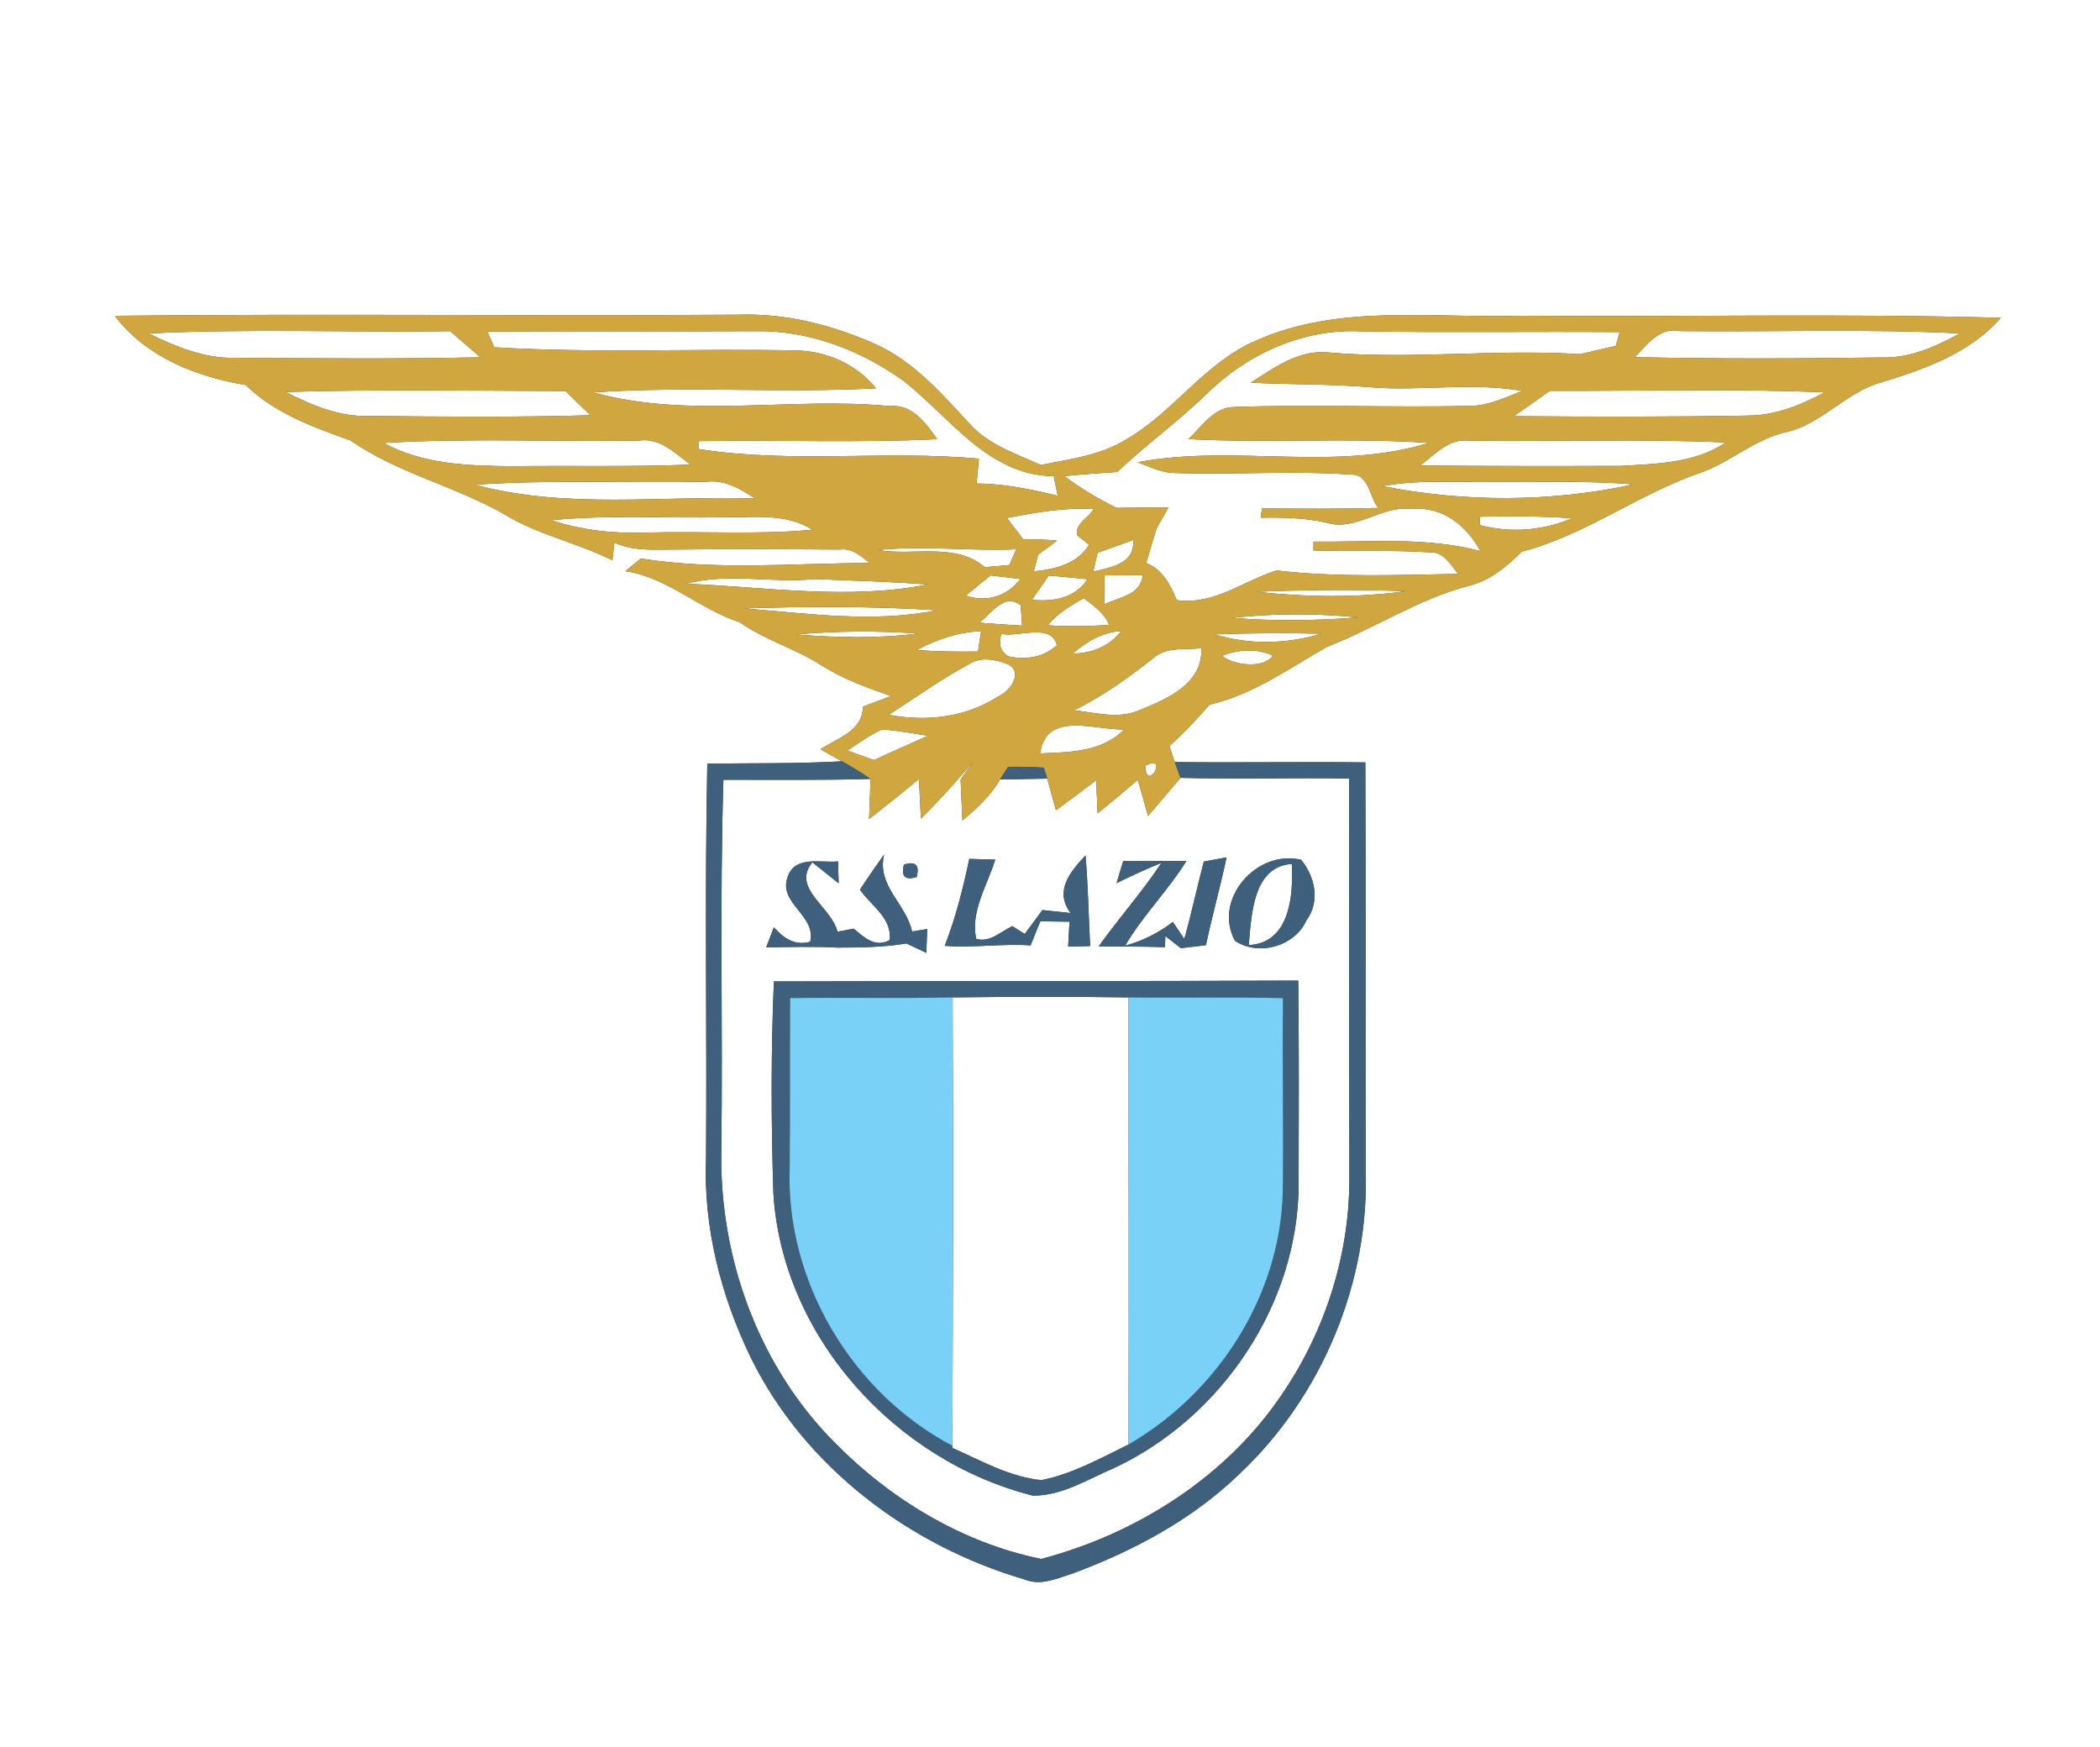 <?xml version="1.0" encoding="UTF-8" ?>
<!DOCTYPE svg PUBLIC "-//W3C//DTD SVG 1.1//EN" "http://www.w3.org/Graphics/SVG/1.1/DTD/svg11.dtd">
<svg width="250pt" height="208pt" viewBox="0 0 250 208" version="1.1" xmlns="http://www.w3.org/2000/svg">
<rect x="0" y="0" width="250" height="208" fill="#333333" stroke="none"/>
<g id="#ffffffff">
<path fill="#ffffff" opacity="1.00" d=" M 0.00 0.00 L 250.00 0.00 L 250.00 208.00 L 0.00 208.00 L 0.00 0.00 M 13.67 37.60 C 17.34 42.50 23.39 44.85 29.25 45.84 C 32.73 49.23 37.27 50.84 41.73 52.44 C 47.31 56.32 54.05 57.84 59.93 61.16 C 63.96 63.68 68.69 64.59 72.91 66.71 C 72.96 66.18 73.08 65.13 73.14 64.60 C 74.98 65.47 77.03 65.46 79.01 65.44 C 86.00 65.36 93.00 65.38 99.99 65.43 C 101.42 65.23 102.50 66.18 103.52 67.03 C 94.46 67.06 85.28 67.93 76.28 66.50 C 75.67 66.99 75.06 67.49 74.45 68.00 C 79.50 68.75 83.27 72.54 88.03 74.07 C 91.03 76.18 94.59 77.19 97.67 79.14 C 100.27 80.80 103.18 81.87 106.08 82.87 C 104.96 83.29 103.84 83.71 102.72 84.14 C 102.73 87.05 99.67 87.87 97.68 89.21 C 98.32 89.57 99.59 90.28 100.23 90.64 C 94.89 90.94 89.54 90.85 84.20 90.92 C 83.88 106.60 84.17 122.29 84.05 137.98 C 83.73 146.14 85.83 154.30 89.37 161.62 C 95.74 174.61 108.20 184.01 121.94 188.04 C 123.86 188.85 125.81 187.94 127.64 187.36 C 134.91 184.67 141.93 180.93 147.54 175.50 C 157.42 166.22 163.07 152.58 162.58 139.03 C 162.54 122.94 162.62 106.86 162.54 90.77 C 154.97 90.68 147.41 90.82 139.85 90.73 C 139.63 90.10 139.42 89.47 139.22 88.84 C 140.90 87.28 142.50 85.64 143.99 83.89 C 149.18 82.72 153.44 79.57 157.98 77.01 C 163.69 74.79 168.85 71.32 174.82 69.75 C 177.34 69.15 179.35 67.49 181.13 65.69 C 188.74 63.71 195.12 58.77 202.52 56.25 C 206.13 54.95 209.03 52.17 212.87 51.39 C 217.03 50.33 219.84 46.65 223.96 45.52 C 229.11 43.95 234.56 42.03 238.19 37.84 C 219.14 37.31 200.08 37.75 181.02 37.60 C 170.50 37.91 159.42 36.14 149.49 40.57 C 143.42 43.18 139.74 49.06 134.10 52.30 C 131.04 54.23 127.37 54.66 123.89 55.36 C 120.97 54.03 117.74 52.99 115.52 50.55 C 112.14 46.91 108.78 43.00 104.14 40.94 C 99.07 38.69 93.52 37.28 87.94 37.47 C 63.18 37.64 38.42 37.33 13.67 37.60 Z" />
<path fill="#ffffff" opacity="1.00" d=" M 17.66 39.70 C 29.63 39.11 41.62 39.60 53.60 39.43 C 54.79 40.47 55.99 41.50 57.18 42.54 C 47.45 42.75 37.71 42.67 27.98 42.60 C 24.31 42.72 20.90 41.24 17.66 39.70 Z" />
<path fill="#ffffff" opacity="1.00" d=" M 58.02 39.47 C 68.68 39.42 79.34 39.48 90.01 39.43 C 96.30 39.32 102.50 41.70 107.56 45.34 C 113.12 49.69 117.61 56.60 125.44 56.70 C 125.56 57.28 125.80 58.44 125.92 59.02 C 122.74 58.27 119.54 57.58 116.26 57.57 C 116.33 56.83 116.47 55.35 116.54 54.61 C 105.43 53.59 94.20 55.21 83.14 53.46 C 83.16 53.22 83.20 52.75 83.22 52.52 C 92.67 52.36 102.13 52.75 111.57 52.29 C 110.24 50.41 108.62 48.10 105.98 48.36 C 94.23 47.20 82.12 49.91 70.62 46.72 C 81.82 45.95 93.07 46.83 104.29 46.23 C 102.03 43.44 98.61 41.89 95.06 41.73 C 82.99 41.47 70.90 42.07 58.84 41.35 C 58.64 40.88 58.23 39.94 58.02 39.47 Z" />
<path fill="#ffffff" opacity="1.00" d=" M 143.74 46.81 C 148.54 42.11 155.19 39.10 161.98 39.45 C 172.26 39.62 182.54 39.46 192.82 39.54 C 192.71 39.95 192.48 40.77 192.36 41.18 C 190.93 41.51 189.51 41.83 188.09 42.17 C 178.07 41.52 167.98 42.84 157.94 41.95 C 154.53 41.68 151.63 43.82 148.90 45.56 C 153.62 45.80 158.34 45.71 163.05 46.10 C 169.10 46.61 175.19 45.48 181.21 46.54 C 179.23 47.33 177.24 48.28 175.08 48.33 C 165.70 48.54 156.31 48.14 146.93 48.46 C 144.49 48.47 143.07 50.80 141.49 52.28 C 151.02 52.80 160.57 52.07 170.09 52.74 C 158.83 56.20 146.85 52.85 135.42 55.04 C 136.89 55.58 138.36 56.33 139.97 56.32 C 146.95 56.55 153.95 56.01 160.91 56.51 C 163.00 56.46 163.04 59.25 164.08 60.48 C 159.46 60.60 154.84 60.57 150.23 60.53 C 150.19 60.81 150.13 61.36 150.09 61.64 C 152.70 61.59 155.32 61.65 157.87 62.22 C 161.39 63.34 164.46 60.13 168.02 60.60 C 171.65 60.23 174.61 62.54 176.22 65.61 C 169.73 63.89 163.00 64.56 156.37 64.49 C 156.37 64.75 156.37 65.27 156.36 65.54 C 160.96 65.69 165.57 65.46 170.17 65.76 C 171.82 65.64 172.71 67.23 173.58 68.33 C 166.38 68.46 159.15 68.76 151.97 67.92 C 148.02 69.18 144.49 72.07 140.09 71.45 C 139.31 69.63 138.42 67.79 136.45 67.04 C 136.85 65.64 137.27 64.26 137.70 62.88 C 138.16 62.06 138.63 61.24 139.10 60.43 C 137.04 60.43 134.98 60.43 132.92 60.47 C 130.74 59.39 128.65 58.15 126.71 56.69 C 128.80 56.47 130.91 56.33 133.01 56.19 C 136.46 52.92 140.33 50.13 143.74 46.81 Z" />
<path fill="#ffffff" opacity="1.00" d=" M 194.63 42.52 C 196.11 41.01 197.55 38.92 199.99 39.42 C 211.10 39.54 222.22 39.14 233.32 39.69 C 230.46 41.27 227.38 42.66 224.04 42.56 C 214.24 42.70 204.43 42.74 194.63 42.52 Z" />
<path fill="#ffffff" opacity="1.00" d=" M 33.98 46.67 C 45.09 46.34 56.21 46.53 67.33 46.56 C 68.31 47.52 69.30 48.48 70.28 49.44 C 61.51 49.69 52.74 49.62 43.97 49.52 C 40.40 49.67 37.10 48.24 33.98 46.67 Z" />
<path fill="#ffffff" opacity="1.00" d=" M 184.50 46.53 C 195.40 46.58 206.31 46.24 217.21 46.72 C 214.37 48.24 211.30 49.49 208.03 49.48 C 198.76 49.65 189.49 49.62 180.22 49.55 C 181.65 48.56 183.08 47.55 184.50 46.53 Z" />
<path fill="#ffffff" opacity="1.00" d=" M 45.67 52.74 C 55.78 52.14 65.93 52.61 76.05 52.46 C 78.56 52.07 80.36 53.98 82.21 55.32 C 75.13 55.60 68.05 55.42 60.97 55.51 C 55.78 55.46 50.32 55.30 45.67 52.74 Z" />
<path fill="#ffffff" opacity="1.00" d=" M 169.06 55.43 C 170.83 54.12 172.50 52.13 174.95 52.47 C 185.12 52.58 195.30 52.24 205.45 52.68 C 201.82 55.14 197.25 55.22 193.02 55.47 C 185.04 55.50 177.05 55.49 169.06 55.43 Z" />
<path fill="#ffffff" opacity="1.00" d=" M 56.53 57.71 C 65.70 57.09 74.90 57.54 84.08 57.36 C 86.27 57.08 88.15 58.20 89.89 59.35 C 78.79 58.99 67.40 60.64 56.53 57.71 Z" />
<path fill="#ffffff" opacity="1.00" d=" M 164.57 57.88 C 168.65 57.12 172.83 57.42 176.96 57.39 C 182.79 57.44 188.64 57.19 194.46 57.67 C 184.71 59.81 174.34 59.81 164.57 57.88 Z" />
<path fill="#ffffff" opacity="1.00" d=" M 119.87 61.67 C 123.27 61.02 126.71 60.39 130.19 60.61 C 129.64 61.66 127.88 62.34 128.26 63.76 C 128.61 64.03 129.31 64.58 129.66 64.86 C 128.22 67.17 125.60 67.78 123.07 68.03 C 123.20 67.52 123.46 66.52 123.59 66.01 C 124.35 65.48 125.11 64.93 125.84 64.36 C 124.50 64.24 123.15 64.20 121.81 64.21 C 121.32 63.58 120.35 62.30 119.87 61.67 Z" />
<path fill="#ffffff" opacity="1.00" d=" M 176.19 61.52 C 179.84 61.47 183.50 61.43 187.14 61.71 C 183.63 63.20 179.84 63.48 176.15 62.52 C 176.16 62.27 176.18 61.77 176.19 61.52 Z" />
<path fill="#ffffff" opacity="1.00" d=" M 65.62 61.94 C 72.41 61.26 79.24 61.73 86.06 61.58 C 89.64 61.65 93.53 61.02 96.72 63.07 C 90.16 63.69 83.56 63.22 76.99 63.41 C 73.14 63.56 69.29 63.14 65.62 61.94 Z" />
<path fill="#ffffff" opacity="1.00" d=" M 104.53 65.49 C 110.00 64.91 115.50 65.65 120.98 65.40 C 120.78 65.87 120.37 66.80 120.16 67.27 C 119.19 67.36 118.21 67.45 117.24 67.53 C 113.75 64.54 108.71 66.21 104.53 65.49 Z" />
<path fill="#ffffff" opacity="1.00" d=" M 130.66 65.82 C 132.07 65.31 133.49 64.80 134.90 64.29 C 135.13 67.15 132.26 67.53 130.15 68.06 C 130.28 67.50 130.54 66.38 130.66 65.82 Z" />
<path fill="#ffffff" opacity="1.00" d=" M 131.49 68.51 C 133.00 68.49 134.52 68.47 136.04 68.49 C 135.79 70.89 133.19 71.10 131.44 71.96 C 131.45 70.81 131.47 69.66 131.49 68.51 Z" />
<path fill="#ffffff" opacity="1.00" d=" M 81.71 69.50 C 86.72 68.15 91.88 69.47 96.96 68.94 C 101.47 69.12 105.98 69.25 110.47 69.59 C 101.01 71.45 91.26 69.89 81.71 69.50 Z" />
<path fill="#ffffff" opacity="1.00" d=" M 114.98 70.92 C 115.95 70.11 116.93 69.30 117.92 68.51 C 118.81 68.62 120.60 68.83 121.49 68.94 C 119.87 71.00 117.48 71.76 114.98 70.92 Z" />
<path fill="#ffffff" opacity="1.00" d=" M 122.84 71.42 C 123.51 70.45 124.18 69.49 124.85 68.53 C 126.39 68.66 127.93 68.80 129.47 68.96 C 127.94 71.25 125.42 71.66 122.84 71.42 Z" />
<path fill="#ffffff" opacity="1.00" d=" M 149.56 70.46 C 155.48 70.22 161.42 70.16 167.34 70.39 C 161.46 71.21 155.45 71.08 149.56 70.46 Z" />
<path fill="#ffffff" opacity="1.00" d=" M 88.59 72.44 C 96.23 72.19 103.92 72.17 111.55 72.66 C 103.98 74.19 96.20 73.04 88.59 72.44 Z" />
<path fill="#ffffff" opacity="1.00" d=" M 116.57 74.14 C 118.00 73.10 119.53 70.52 121.51 72.06 C 121.56 72.67 121.64 73.88 121.68 74.49 C 119.98 74.39 118.27 74.27 116.57 74.14 Z" />
<path fill="#ffffff" opacity="1.00" d=" M 124.75 74.45 C 125.86 73.00 127.48 72.13 129.02 71.21 C 130.17 72.11 131.47 72.96 132.03 74.39 C 129.61 74.58 127.18 74.60 124.75 74.45 Z" />
<path fill="#ffffff" opacity="1.00" d=" M 146.66 73.56 C 151.64 73.02 156.68 73.01 161.66 73.51 C 156.67 73.90 151.65 73.97 146.66 73.56 Z" />
<path fill="#ffffff" opacity="1.00" d=" M 94.76 75.54 C 99.58 75.12 104.44 75.08 109.27 75.43 C 104.46 76.04 99.58 75.92 94.76 75.54 Z" />
<path fill="#ffffff" opacity="1.00" d=" M 109.14 77.40 C 111.51 76.10 114.09 75.26 116.80 75.14 C 116.71 75.75 116.52 76.96 116.43 77.57 C 113.99 77.60 111.56 77.58 109.14 77.40 Z" />
<path fill="#ffffff" opacity="1.00" d=" M 119.21 75.47 C 121.27 75.92 125.16 74.11 125.82 76.82 C 124.20 78.31 122.10 78.59 120.01 78.14 C 119.10 77.54 118.83 76.65 119.21 75.47 Z" />
<path fill="#ffffff" opacity="1.00" d=" M 127.71 77.82 C 129.35 76.38 131.25 75.26 133.49 75.13 C 132.07 76.95 129.99 77.79 127.71 77.82 Z" />
<path fill="#ffffff" opacity="1.00" d=" M 144.59 75.53 C 148.83 75.37 153.08 75.35 157.32 75.45 C 153.17 76.69 148.74 76.80 144.59 75.53 Z" />
<path fill="#ffffff" opacity="1.00" d=" M 137.30 78.36 C 138.86 76.95 141.10 77.41 143.01 77.17 C 143.23 81.40 138.95 83.22 135.66 84.55 C 133.15 85.66 130.45 84.84 127.87 84.57 C 131.26 82.89 134.34 80.70 137.30 78.36 Z" />
<path fill="#ffffff" opacity="1.00" d=" M 145.49 78.08 C 147.29 77.33 149.77 77.16 151.53 78.07 C 150.42 79.66 146.80 79.21 145.49 78.08 Z" />
<path fill="#ffffff" opacity="1.00" d=" M 115.35 79.08 C 116.76 78.15 118.49 78.51 119.96 79.07 C 121.94 80.03 120.19 82.36 118.83 82.91 C 115.01 85.43 110.22 85.96 105.79 85.10 C 108.97 83.08 112.03 80.86 115.35 79.08 Z" />
<path fill="#ffffff" opacity="1.00" d=" M 100.87 89.35 C 102.21 88.48 103.52 87.53 104.98 86.86 C 106.83 86.96 108.65 87.32 110.48 87.60 C 108.33 88.57 106.17 89.50 104.04 90.50 C 103.24 90.21 101.66 89.64 100.87 89.35 Z" />
<path fill="#ffffff" opacity="1.00" d=" M 123.83 89.70 C 124.52 84.57 130.39 86.95 133.81 86.85 C 131.21 89.55 127.31 89.56 123.83 89.70 Z" />
<path fill="#ffffff" opacity="1.00" d=" M 109.63 97.46 C 111.82 95.32 113.84 93.01 115.86 90.71 C 115.48 91.23 114.73 92.27 114.36 92.79 C 114.41 94.01 114.52 96.46 114.57 97.69 C 116.27 96.27 117.94 94.76 119.04 92.81 C 120.92 92.77 122.79 92.73 124.67 92.70 C 124.93 93.65 125.45 95.53 125.71 96.47 C 127.32 95.30 128.92 94.10 130.50 92.89 C 130.55 93.88 130.63 95.85 130.67 96.84 C 132.28 95.53 133.88 94.20 135.45 92.85 C 135.86 94.28 136.27 95.71 136.68 97.14 C 137.97 95.63 139.26 94.12 140.54 92.61 C 147.23 92.79 153.92 92.58 160.61 92.69 C 160.63 108.48 160.59 124.26 160.64 140.04 C 160.71 149.15 157.86 158.23 152.78 165.77 C 146.16 175.74 135.41 182.60 123.95 185.61 C 114.63 183.72 106.03 178.53 99.38 171.77 C 90.31 162.68 85.62 149.71 85.87 136.95 C 86.07 122.25 85.66 107.54 86.12 92.84 C 91.96 92.83 97.80 92.91 103.63 92.74 C 103.59 94.33 103.53 95.93 103.46 97.52 C 105.46 95.96 107.44 94.37 109.40 92.75 C 109.46 93.93 109.57 96.29 109.63 97.46 M 93.73 104.52 C 92.71 107.56 97.21 109.05 96.45 112.13 C 94.63 112.64 93.26 111.69 92.13 110.40 C 91.82 111.20 91.52 112.00 91.21 112.80 C 94.02 112.75 96.84 112.67 99.66 112.82 C 102.41 112.82 105.19 112.78 107.92 112.33 C 108.50 112.61 109.68 113.17 110.27 113.45 C 110.30 112.74 110.36 111.32 110.39 110.61 C 109.94 110.68 109.03 110.84 108.58 110.91 C 107.87 107.59 104.35 105.48 105.25 101.74 C 104.26 103.12 103.30 104.51 102.37 105.93 C 103.70 107.82 106.21 109.31 105.92 111.92 C 104.20 112.89 102.88 111.61 101.64 110.57 C 100.99 110.69 100.35 110.81 99.70 110.93 C 98.99 107.96 94.17 105.77 96.71 102.67 C 97.75 103.50 98.79 104.33 99.84 105.17 C 99.82 104.52 99.79 103.21 99.77 102.56 C 97.65 102.76 94.54 101.80 93.73 104.52 M 115.39 102.26 C 114.65 105.77 113.77 109.26 112.47 112.61 C 115.88 112.88 119.28 112.32 122.69 112.56 C 123.08 111.60 123.46 110.64 123.85 109.69 C 124.72 109.70 126.46 109.73 127.32 109.74 C 127.28 110.48 127.20 111.96 127.16 112.70 C 127.81 112.68 129.13 112.65 129.78 112.64 C 129.59 109.04 129.53 105.44 129.23 101.85 C 127.43 103.75 125.46 106.08 127.46 108.71 C 126.34 108.60 125.22 108.47 124.10 108.35 C 123.39 109.30 122.70 110.25 121.99 111.20 C 121.62 110.97 120.89 110.50 120.52 110.27 C 119.17 110.88 117.83 112.29 116.22 111.77 C 115.49 108.55 117.55 105.39 118.48 102.35 C 117.45 102.32 116.42 102.29 115.39 102.26 M 133.71 102.53 C 133.51 103.19 133.12 104.50 132.92 105.15 C 134.68 104.29 136.45 103.46 138.27 102.73 C 135.98 106.19 133.21 109.30 130.80 112.67 C 133.43 112.71 136.06 112.68 138.69 112.77 L 138.73 111.45 C 139.35 111.92 139.96 112.41 140.58 112.89 C 141.33 112.80 142.82 112.63 143.56 112.54 C 144.30 109.04 145.28 105.59 146.02 102.08 C 145.34 102.20 143.98 102.46 143.31 102.58 C 142.51 105.65 141.84 108.75 140.99 111.80 C 140.53 111.13 140.08 110.45 139.63 109.77 C 137.93 111.08 136.00 112.03 133.94 112.60 C 136.05 109.01 139.03 106.05 141.23 102.53 C 138.72 102.49 136.22 102.51 133.71 102.53 M 147.02 112.01 C 149.78 113.88 154.14 112.70 155.52 109.59 C 157.19 107.34 156.56 104.41 154.90 102.37 C 149.61 101.09 144.35 107.09 147.02 112.01 M 107.61 102.94 C 107.25 104.36 107.75 104.85 109.13 104.41 C 109.50 102.99 108.99 102.50 107.61 102.94 M 92.13 116.85 C 91.77 125.25 91.80 133.68 92.07 142.08 C 93.13 159.18 106.58 173.94 122.96 178.07 C 126.44 178.11 129.59 176.07 132.73 174.74 C 145.51 168.70 154.57 155.21 154.60 140.98 C 154.61 132.90 154.66 124.82 154.55 116.75 C 133.75 116.84 112.94 116.79 92.13 116.85 Z" />
<path fill="#ffffff" opacity="1.00" d=" M 136.34 91.17 C 139.27 89.61 136.47 94.54 136.34 91.17 Z" />
<path fill="#ffffff" opacity="1.00" d=" M 148.66 112.52 C 148.99 109.00 149.12 103.17 153.79 102.86 C 153.98 106.62 153.56 112.29 148.66 112.52 Z" />
<path fill="#ffffff" opacity="1.00" d=" M 113.41 118.75 C 120.39 118.67 127.37 118.65 134.35 118.75 C 134.34 136.49 134.40 154.24 134.35 171.98 C 131.00 173.63 127.67 175.49 123.97 176.23 C 120.19 175.84 116.80 173.92 113.38 172.39 L 113.38 172.14 C 113.45 154.34 113.49 136.54 113.41 118.75 Z" />
</g>
<g id="#d0a73fff">
<path fill="#d0a73f" opacity="1.00" d=" M 13.67 37.60 C 38.42 37.33 63.18 37.64 87.94 37.47 C 93.52 37.28 99.07 38.69 104.14 40.94 C 108.78 43.00 112.14 46.91 115.52 50.55 C 117.74 52.99 120.97 54.03 123.89 55.36 C 127.37 54.66 131.04 54.23 134.10 52.30 C 139.74 49.06 143.42 43.18 149.49 40.57 C 159.42 36.14 170.50 37.91 181.02 37.60 C 200.08 37.75 219.14 37.31 238.19 37.84 C 234.56 42.03 229.11 43.95 223.96 45.52 C 219.84 46.65 217.03 50.33 212.87 51.39 C 209.03 52.17 206.13 54.95 202.52 56.25 C 195.12 58.77 188.74 63.71 181.13 65.69 C 179.35 67.49 177.34 69.15 174.82 69.75 C 168.85 71.32 163.69 74.79 157.98 77.01 C 153.44 79.57 149.18 82.72 143.99 83.89 C 142.50 85.64 140.90 87.28 139.22 88.84 C 139.42 89.47 139.63 90.10 139.85 90.73 C 140.02 91.20 140.37 92.14 140.54 92.61 C 139.26 94.12 137.97 95.63 136.68 97.14 C 136.27 95.71 135.86 94.28 135.45 92.85 C 133.88 94.20 132.28 95.53 130.67 96.84 C 130.63 95.85 130.55 93.88 130.50 92.89 C 128.92 94.10 127.32 95.30 125.71 96.47 C 125.45 95.53 124.93 93.65 124.67 92.70 C 124.57 92.38 124.36 91.72 124.26 91.40 C 122.85 91.31 121.43 91.27 120.02 91.30 C 119.78 91.68 119.29 92.43 119.04 92.81 C 117.94 94.76 116.27 96.27 114.57 97.69 C 114.52 96.46 114.41 94.01 114.36 92.79 C 114.73 92.27 115.48 91.23 115.86 90.71 C 113.84 93.01 111.82 95.32 109.63 97.46 C 109.57 96.29 109.46 93.93 109.40 92.75 C 107.44 94.37 105.46 95.96 103.46 97.52 C 103.53 95.93 103.59 94.33 103.63 92.74 C 102.53 91.98 101.39 91.28 100.23 90.64 C 99.59 90.28 98.32 89.57 97.68 89.21 C 99.67 87.87 102.73 87.05 102.72 84.14 C 103.84 83.71 104.96 83.29 106.08 82.87 C 103.18 81.87 100.27 80.80 97.67 79.14 C 94.59 77.19 91.03 76.18 88.03 74.07 C 83.27 72.54 79.50 68.75 74.45 68.00 C 75.06 67.49 75.67 66.99 76.28 66.50 C 85.28 67.93 94.46 67.06 103.52 67.03 C 102.50 66.18 101.42 65.23 99.99 65.43 C 93.00 65.38 86.00 65.36 79.01 65.44 C 77.03 65.46 74.98 65.47 73.14 64.60 C 73.08 65.13 72.96 66.18 72.91 66.71 C 68.69 64.59 63.96 63.68 59.93 61.16 C 54.05 57.84 47.31 56.32 41.73 52.44 C 37.27 50.84 32.73 49.23 29.25 45.84 C 23.39 44.85 17.34 42.50 13.67 37.60 M 17.66 39.70 C 20.90 41.24 24.31 42.72 27.98 42.60 C 37.71 42.67 47.45 42.75 57.18 42.54 C 55.99 41.50 54.79 40.47 53.60 39.43 C 41.62 39.60 29.63 39.11 17.66 39.70 M 58.02 39.47 C 58.23 39.94 58.64 40.88 58.84 41.35 C 70.90 42.07 82.99 41.47 95.06 41.73 C 98.61 41.89 102.03 43.44 104.29 46.23 C 93.07 46.83 81.82 45.95 70.62 46.72 C 82.12 49.91 94.23 47.20 105.98 48.36 C 108.62 48.10 110.24 50.41 111.57 52.29 C 102.13 52.75 92.67 52.36 83.22 52.52 C 83.20 52.75 83.16 53.22 83.14 53.46 C 94.20 55.21 105.43 53.59 116.54 54.61 C 116.47 55.35 116.33 56.83 116.26 57.57 C 119.54 57.58 122.74 58.27 125.92 59.02 C 125.80 58.44 125.56 57.28 125.44 56.70 C 117.61 56.60 113.12 49.69 107.56 45.34 C 102.50 41.70 96.30 39.32 90.01 39.43 C 79.34 39.48 68.68 39.42 58.02 39.47 M 143.74 46.81 C 140.33 50.13 136.46 52.92 133.01 56.19 C 130.91 56.33 128.80 56.47 126.71 56.69 C 128.65 58.15 130.74 59.39 132.92 60.47 C 134.98 60.43 137.04 60.43 139.10 60.43 C 138.63 61.24 138.16 62.06 137.70 62.88 C 137.27 64.26 136.85 65.64 136.45 67.04 C 138.42 67.79 139.31 69.63 140.09 71.45 C 144.49 72.07 148.02 69.18 151.97 67.92 C 159.15 68.76 166.38 68.46 173.58 68.33 C 172.71 67.23 171.82 65.64 170.17 65.76 C 165.57 65.46 160.96 65.69 156.36 65.54 C 156.37 65.27 156.37 64.75 156.37 64.49 C 163.00 64.56 169.73 63.89 176.22 65.61 C 174.61 62.54 171.65 60.23 168.02 60.60 C 164.46 60.13 161.39 63.34 157.87 62.22 C 155.32 61.65 152.70 61.59 150.09 61.64 C 150.13 61.36 150.19 60.81 150.23 60.53 C 154.84 60.57 159.46 60.60 164.08 60.48 C 163.04 59.25 163.00 56.46 160.91 56.51 C 153.95 56.01 146.95 56.55 139.97 56.32 C 138.36 56.33 136.89 55.58 135.42 55.04 C 146.85 52.85 158.83 56.20 170.09 52.74 C 160.57 52.07 151.02 52.80 141.49 52.28 C 143.07 50.80 144.49 48.47 146.93 48.46 C 156.31 48.14 165.70 48.54 175.08 48.33 C 177.24 48.28 179.23 47.33 181.21 46.54 C 175.19 45.48 169.10 46.61 163.05 46.10 C 158.34 45.71 153.62 45.80 148.90 45.56 C 151.63 43.82 154.53 41.68 157.94 41.95 C 167.98 42.84 178.07 41.52 188.09 42.17 C 189.51 41.83 190.93 41.51 192.36 41.18 C 192.48 40.77 192.71 39.95 192.82 39.54 C 182.54 39.46 172.26 39.62 161.98 39.45 C 155.19 39.10 148.54 42.11 143.74 46.81 M 194.63 42.52 C 204.43 42.74 214.24 42.70 224.04 42.56 C 227.38 42.66 230.46 41.27 233.32 39.69 C 222.22 39.14 211.10 39.54 199.99 39.42 C 197.55 38.92 196.11 41.01 194.63 42.52 M 33.98 46.67 C 37.10 48.24 40.40 49.67 43.97 49.52 C 52.74 49.62 61.51 49.69 70.28 49.44 C 69.30 48.48 68.31 47.52 67.33 46.56 C 56.21 46.53 45.09 46.34 33.98 46.67 M 184.50 46.53 C 183.08 47.55 181.65 48.56 180.22 49.55 C 189.49 49.62 198.76 49.65 208.03 49.48 C 211.30 49.49 214.37 48.24 217.21 46.72 C 206.31 46.24 195.40 46.58 184.50 46.53 M 45.67 52.74 C 50.32 55.30 55.78 55.46 60.97 55.51 C 68.05 55.42 75.13 55.60 82.21 55.32 C 80.36 53.98 78.56 52.07 76.05 52.46 C 65.93 52.61 55.78 52.14 45.67 52.74 M 169.06 55.43 C 177.05 55.49 185.04 55.50 193.02 55.47 C 197.25 55.22 201.82 55.14 205.45 52.68 C 195.30 52.24 185.12 52.58 174.95 52.47 C 172.50 52.13 170.83 54.12 169.06 55.43 M 56.53 57.71 C 67.40 60.64 78.79 58.99 89.89 59.35 C 88.15 58.20 86.27 57.08 84.08 57.36 C 74.90 57.54 65.70 57.09 56.53 57.71 M 164.57 57.88 C 174.34 59.81 184.71 59.81 194.46 57.67 C 188.64 57.19 182.79 57.44 176.96 57.39 C 172.83 57.42 168.65 57.12 164.57 57.88 M 119.87 61.67 C 120.35 62.30 121.32 63.58 121.81 64.21 C 123.15 64.20 124.50 64.24 125.84 64.36 C 125.11 64.93 124.35 65.48 123.59 66.01 C 123.46 66.52 123.20 67.52 123.07 68.03 C 125.60 67.78 128.22 67.17 129.66 64.86 C 129.31 64.58 128.61 64.03 128.26 63.76 C 127.88 62.34 129.64 61.66 130.19 60.61 C 126.71 60.39 123.27 61.02 119.87 61.67 M 176.19 61.52 C 176.18 61.77 176.16 62.27 176.15 62.52 C 179.84 63.48 183.63 63.20 187.14 61.71 C 183.50 61.43 179.84 61.47 176.19 61.52 M 65.62 61.94 C 69.29 63.14 73.14 63.56 76.99 63.41 C 83.56 63.22 90.16 63.69 96.72 63.07 C 93.53 61.02 89.64 61.65 86.06 61.58 C 79.24 61.73 72.41 61.26 65.62 61.94 M 104.53 65.49 C 108.71 66.21 113.75 64.54 117.24 67.53 C 118.21 67.45 119.19 67.36 120.16 67.27 C 120.37 66.80 120.78 65.87 120.98 65.40 C 115.50 65.65 110.00 64.91 104.53 65.49 M 130.66 65.82 C 130.54 66.38 130.28 67.50 130.15 68.06 C 132.26 67.53 135.13 67.15 134.90 64.29 C 133.49 64.80 132.07 65.31 130.66 65.82 M 131.49 68.51 C 131.47 69.66 131.45 70.81 131.44 71.96 C 133.19 71.10 135.79 70.89 136.04 68.49 C 134.52 68.47 133.00 68.49 131.49 68.51 M 81.71 69.50 C 91.26 69.89 101.01 71.45 110.47 69.59 C 105.98 69.25 101.47 69.12 96.96 68.94 C 91.88 69.47 86.72 68.15 81.71 69.50 M 114.98 70.92 C 117.48 71.76 119.87 71.00 121.49 68.94 C 120.60 68.83 118.81 68.62 117.92 68.51 C 116.93 69.30 115.95 70.11 114.98 70.92 M 122.84 71.42 C 125.42 71.66 127.94 71.25 129.47 68.96 C 127.93 68.80 126.39 68.66 124.85 68.53 C 124.18 69.49 123.51 70.45 122.84 71.42 M 149.56 70.46 C 155.45 71.08 161.46 71.21 167.34 70.39 C 161.42 70.16 155.48 70.22 149.56 70.46 M 88.59 72.44 C 96.20 73.04 103.98 74.19 111.55 72.66 C 103.92 72.17 96.23 72.19 88.59 72.44 M 116.57 74.14 C 118.27 74.27 119.98 74.39 121.68 74.49 C 121.64 73.88 121.56 72.67 121.51 72.06 C 119.53 70.52 118.00 73.10 116.57 74.14 M 124.75 74.45 C 127.18 74.60 129.61 74.58 132.03 74.39 C 131.47 72.96 130.17 72.11 129.02 71.21 C 127.48 72.13 125.86 73.00 124.75 74.45 M 146.66 73.56 C 151.65 73.97 156.67 73.90 161.66 73.51 C 156.68 73.01 151.64 73.02 146.66 73.56 M 94.76 75.54 C 99.58 75.92 104.46 76.04 109.27 75.43 C 104.44 75.08 99.58 75.12 94.76 75.54 M 109.14 77.40 C 111.56 77.58 113.99 77.60 116.43 77.57 C 116.52 76.96 116.71 75.75 116.80 75.14 C 114.09 75.26 111.51 76.10 109.14 77.40 M 119.21 75.47 C 118.83 76.65 119.10 77.54 120.01 78.14 C 122.10 78.59 124.20 78.31 125.82 76.82 C 125.16 74.11 121.27 75.92 119.21 75.47 M 127.71 77.82 C 129.99 77.79 132.07 76.95 133.49 75.13 C 131.25 75.26 129.35 76.38 127.71 77.82 M 144.59 75.53 C 148.74 76.80 153.17 76.69 157.32 75.45 C 153.08 75.35 148.83 75.37 144.59 75.53 M 137.30 78.36 C 134.34 80.70 131.26 82.89 127.87 84.57 C 130.45 84.84 133.15 85.66 135.66 84.55 C 138.95 83.22 143.23 81.40 143.01 77.17 C 141.10 77.41 138.86 76.95 137.30 78.36 M 145.49 78.08 C 146.80 79.21 150.42 79.66 151.53 78.07 C 149.77 77.16 147.29 77.33 145.49 78.08 M 115.35 79.08 C 112.03 80.86 108.97 83.08 105.79 85.10 C 110.22 85.96 115.01 85.43 118.83 82.91 C 120.19 82.36 121.94 80.03 119.96 79.07 C 118.49 78.51 116.76 78.15 115.35 79.08 M 100.87 89.35 C 101.66 89.64 103.24 90.21 104.04 90.50 C 106.17 89.50 108.33 88.57 110.48 87.60 C 108.65 87.32 106.83 86.96 104.98 86.86 C 103.52 87.53 102.21 88.48 100.87 89.35 M 123.83 89.70 C 127.31 89.56 131.21 89.55 133.81 86.85 C 130.39 86.95 124.52 84.57 123.83 89.70 M 136.34 91.17 C 136.47 94.54 139.27 89.61 136.34 91.17 Z" />
</g>
<g id="#3f607cff">
<path fill="#3f607c" opacity="1.00" d=" M 84.20 90.92 C 89.54 90.85 94.89 90.94 100.23 90.64 C 101.39 91.28 102.53 91.98 103.63 92.74 C 97.80 92.91 91.96 92.83 86.12 92.84 C 85.66 107.54 86.07 122.25 85.87 136.95 C 85.62 149.71 90.31 162.68 99.38 171.77 C 106.03 178.53 114.63 183.72 123.95 185.61 C 135.41 182.60 146.16 175.74 152.78 165.77 C 157.86 158.23 160.71 149.15 160.64 140.04 C 160.59 124.26 160.63 108.48 160.61 92.69 C 153.92 92.58 147.23 92.79 140.54 92.61 C 140.37 92.14 140.02 91.20 139.85 90.73 C 147.41 90.82 154.97 90.68 162.54 90.77 C 162.62 106.86 162.54 122.94 162.58 139.03 C 163.07 152.58 157.42 166.22 147.54 175.50 C 141.93 180.93 134.91 184.67 127.64 187.36 C 125.81 187.94 123.86 188.85 121.94 188.04 C 108.20 184.01 95.74 174.61 89.37 161.62 C 85.83 154.30 83.73 146.14 84.05 137.98 C 84.17 122.29 83.88 106.60 84.20 90.92 Z" />
<path fill="#3f607c" opacity="1.00" d=" M 120.02 91.30 C 121.43 91.27 122.85 91.31 124.26 91.40 C 124.36 91.72 124.57 92.38 124.67 92.70 C 122.79 92.73 120.92 92.77 119.04 92.81 C 119.29 92.43 119.78 91.68 120.02 91.30 Z" />
<path fill="#3f607c" opacity="1.00" d=" M 93.73 104.52 C 94.54 101.80 97.65 102.76 99.77 102.56 C 99.79 103.21 99.82 104.52 99.84 105.17 C 98.79 104.33 97.75 103.50 96.71 102.67 C 94.17 105.77 98.99 107.96 99.70 110.93 C 100.35 110.81 100.99 110.69 101.64 110.57 C 102.88 111.61 104.20 112.89 105.92 111.92 C 106.21 109.31 103.70 107.82 102.37 105.93 C 103.30 104.51 104.26 103.12 105.25 101.74 C 104.35 105.48 107.87 107.59 108.58 110.91 C 109.03 110.84 109.94 110.68 110.39 110.61 C 110.36 111.32 110.30 112.74 110.27 113.45 C 109.68 113.17 108.50 112.61 107.92 112.33 C 105.19 112.78 102.41 112.82 99.66 112.82 C 96.84 112.67 94.02 112.75 91.21 112.80 C 91.52 112.00 91.82 111.20 92.13 110.40 C 93.26 111.69 94.63 112.64 96.45 112.13 C 97.21 109.05 92.71 107.56 93.73 104.52 Z" />
<path fill="#3f607c" opacity="1.00" d=" M 115.39 102.26 C 116.42 102.29 117.45 102.32 118.48 102.35 C 117.55 105.39 115.49 108.55 116.22 111.77 C 117.83 112.29 119.17 110.88 120.52 110.27 C 120.89 110.50 121.62 110.97 121.99 111.20 C 122.70 110.25 123.39 109.30 124.10 108.35 C 125.22 108.47 126.34 108.60 127.46 108.71 C 125.46 106.08 127.43 103.75 129.23 101.85 C 129.53 105.44 129.59 109.04 129.78 112.64 C 129.13 112.65 127.81 112.68 127.16 112.70 C 127.20 111.96 127.28 110.48 127.32 109.74 C 126.46 109.73 124.72 109.70 123.85 109.69 C 123.46 110.64 123.08 111.60 122.69 112.56 C 119.28 112.32 115.88 112.88 112.47 112.61 C 113.77 109.26 114.65 105.77 115.39 102.26 Z" />
<path fill="#3f607c" opacity="1.00" d=" M 133.71 102.53 C 136.22 102.51 138.72 102.49 141.23 102.53 C 139.03 106.05 136.05 109.01 133.94 112.60 C 136.00 112.03 137.93 111.08 139.63 109.77 C 140.08 110.45 140.53 111.13 140.99 111.80 C 141.84 108.75 142.51 105.65 143.31 102.58 C 143.98 102.46 145.34 102.20 146.02 102.08 C 145.28 105.59 144.30 109.04 143.56 112.54 C 142.82 112.63 141.33 112.80 140.58 112.89 C 139.96 112.41 139.35 111.92 138.73 111.45 L 138.69 112.77 C 136.06 112.68 133.43 112.71 130.80 112.67 C 133.21 109.30 135.98 106.19 138.27 102.73 C 136.45 103.46 134.68 104.29 132.92 105.15 C 133.12 104.50 133.51 103.19 133.71 102.53 Z" />
<path fill="#3f607c" opacity="1.00" d=" M 147.02 112.01 C 144.35 107.09 149.61 101.09 154.90 102.37 C 156.56 104.41 157.19 107.34 155.52 109.59 C 154.14 112.70 149.78 113.88 147.02 112.01 M 148.66 112.52 C 153.56 112.29 153.98 106.62 153.79 102.86 C 149.12 103.17 148.99 109.00 148.66 112.52 Z" />
<path fill="#3f607c" opacity="1.00" d=" M 107.61 102.94 C 108.99 102.50 109.50 102.99 109.13 104.41 C 107.75 104.85 107.25 104.36 107.61 102.94 Z" />
<path fill="#3f607c" opacity="1.00" d=" M 92.13 116.85 C 112.94 116.79 133.75 116.84 154.55 116.75 C 154.66 124.82 154.61 132.90 154.60 140.98 C 154.57 155.21 145.51 168.70 132.73 174.74 C 129.59 176.07 126.44 178.11 122.96 178.07 C 106.58 173.94 93.13 159.18 92.07 142.08 C 91.80 133.68 91.77 125.25 92.13 116.85 M 94.06 118.83 C 94.03 125.56 94.07 132.28 94.01 139.01 C 93.50 152.55 101.43 165.84 113.38 172.14 L 113.38 172.39 C 116.80 173.92 120.19 175.84 123.97 176.23 C 127.67 175.49 131.00 173.63 134.35 171.98 C 144.94 165.85 152.37 154.36 152.71 142.03 C 152.82 134.30 152.64 126.57 152.74 118.84 C 146.61 118.69 140.48 118.83 134.35 118.75 C 127.37 118.65 120.39 118.67 113.41 118.75 C 106.96 118.89 100.51 118.75 94.06 118.83 Z" />
</g>
<g id="#79d1f7ff">
<path fill="#79d1f7" opacity="1.00" d=" M 94.06 118.83 C 100.51 118.75 106.96 118.89 113.41 118.75 C 113.49 136.54 113.45 154.34 113.38 172.14 C 101.43 165.84 93.50 152.55 94.01 139.01 C 94.07 132.28 94.03 125.56 94.06 118.83 Z" />
<path fill="#79d1f7" opacity="1.00" d=" M 134.35 118.75 C 140.48 118.83 146.61 118.69 152.74 118.84 C 152.64 126.57 152.82 134.30 152.71 142.03 C 152.37 154.36 144.94 165.85 134.35 171.98 C 134.40 154.24 134.34 136.49 134.35 118.75 Z" />
</g>
</svg>
